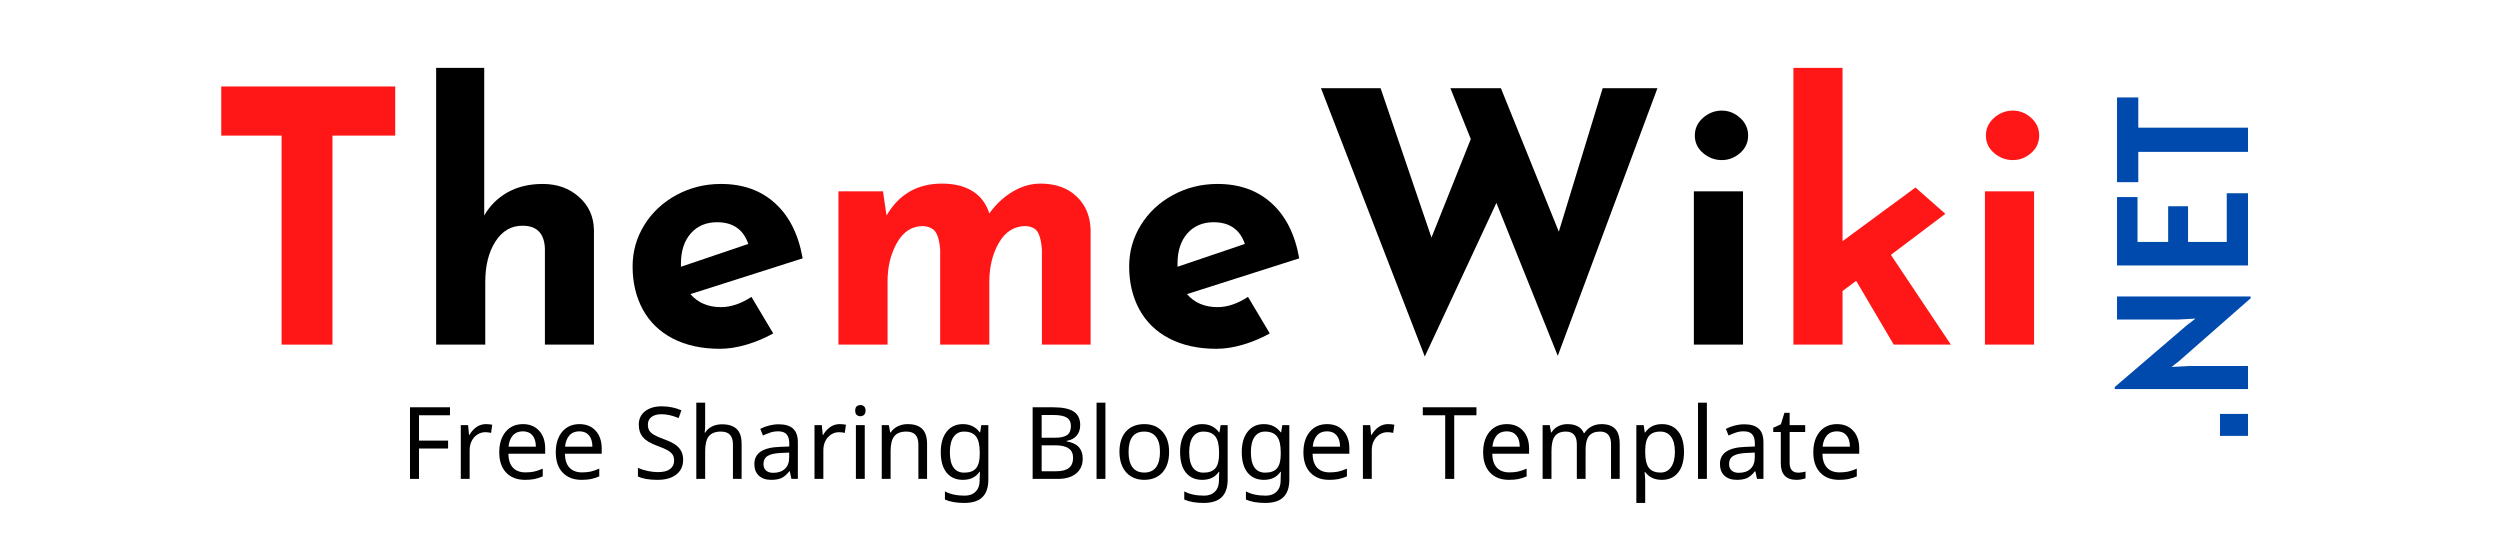 <?xml version="1.0" encoding="UTF-8"?>
<svg xmlns="http://www.w3.org/2000/svg" xmlns:xlink="http://www.w3.org/1999/xlink" width="450pt" height="97.5pt" viewBox="0 0 450 97.5" version="1.2">
<defs>
<g>
<symbol overflow="visible" id="glyph0-0">
<path style="stroke:none;" d=""/>
</symbol>
<symbol overflow="visible" id="glyph0-1">
<path style="stroke:none;" d="M 34.156 -46.469 L 34.156 -37.625 L 22.859 -37.625 L 22.859 0 L 13.703 0 L 13.703 -37.625 L 2.844 -37.625 L 2.844 -46.469 Z M 34.156 -46.469 "/>
</symbol>
<symbol overflow="visible" id="glyph0-2">
<path style="stroke:none;" d="M 23.734 -28.922 C 26.348 -28.922 28.523 -28.141 30.266 -26.578 C 32.016 -25.023 32.91 -23.047 32.953 -20.641 L 32.953 0 L 24.125 0 L 24.125 -17.359 C 24 -20.055 22.648 -21.406 20.078 -21.406 C 18.055 -21.406 16.438 -20.457 15.219 -18.562 C 14 -16.664 13.391 -14.223 13.391 -11.234 L 13.391 0 L 4.547 0 L 4.547 -49.812 L 13.203 -49.812 L 13.203 -23.234 C 14.211 -25.004 15.609 -26.395 17.391 -27.406 C 19.18 -28.414 21.297 -28.922 23.734 -28.922 Z M 23.734 -28.922 "/>
</symbol>
<symbol overflow="visible" id="glyph0-3">
<path style="stroke:none;" d="M 18.312 -6.75 C 20.082 -6.75 21.91 -7.363 23.797 -8.594 L 27.719 -2.016 C 26.207 -1.172 24.609 -0.5 22.922 0 C 21.234 0.5 19.633 0.75 18.125 0.75 C 14.844 0.75 12.008 0.129 9.625 -1.109 C 7.25 -2.348 5.453 -4.094 4.234 -6.344 C 3.016 -8.594 2.406 -11.172 2.406 -14.078 C 2.406 -16.773 3.109 -19.258 4.516 -21.531 C 5.922 -23.801 7.844 -25.598 10.281 -26.922 C 12.727 -28.254 15.406 -28.922 18.312 -28.922 C 22.27 -28.922 25.52 -27.758 28.062 -25.438 C 30.613 -23.125 32.266 -19.82 33.016 -15.531 L 12.812 -9.094 C 14.164 -7.531 16 -6.75 18.312 -6.75 Z M 17.609 -22.031 C 15.641 -22.031 14.062 -21.359 12.875 -20.016 C 11.695 -18.672 11.109 -16.859 11.109 -14.578 L 11.109 -14.016 L 23.234 -18.125 C 22.348 -20.727 20.473 -22.031 17.609 -22.031 Z M 17.609 -22.031 "/>
</symbol>
<symbol overflow="visible" id="glyph0-4">
<path style="stroke:none;" d="M 40.922 -28.984 C 43.609 -28.984 45.758 -28.223 47.375 -26.703 C 49 -25.191 49.852 -23.191 49.938 -20.703 L 49.938 0 L 41.172 0 L 41.172 -17.047 C 41.086 -18.43 40.852 -19.473 40.469 -20.172 C 40.094 -20.867 39.359 -21.258 38.266 -21.344 C 36.203 -21.344 34.594 -20.344 33.438 -18.344 C 32.281 -16.344 31.703 -13.992 31.703 -11.297 L 31.703 0 L 22.859 0 L 22.859 -17.047 C 22.773 -18.43 22.52 -19.473 22.094 -20.172 C 21.676 -20.867 20.898 -21.258 19.766 -21.344 C 17.785 -21.344 16.227 -20.344 15.094 -18.344 C 13.957 -16.344 13.391 -14.035 13.391 -11.422 L 13.391 0 L 4.547 0 L 4.547 -27.594 L 12.562 -27.594 L 13.203 -23.234 C 15.43 -27.066 18.754 -28.984 23.172 -28.984 C 25.398 -28.984 27.238 -28.531 28.688 -27.625 C 30.145 -26.719 31.148 -25.379 31.703 -23.609 C 32.879 -25.254 34.273 -26.562 35.891 -27.531 C 37.516 -28.5 39.191 -28.984 40.922 -28.984 Z M 40.922 -28.984 "/>
</symbol>
<symbol overflow="visible" id="glyph0-5">
<path style="stroke:none;" d="M 44.641 2.016 L 33.594 -25.516 L 20.703 2.141 L 2.016 -46.156 L 12.75 -46.156 L 21.906 -19.266 L 28.984 -37 L 25.312 -46.156 L 34.406 -46.156 L 44.828 -20.328 L 52.719 -46.156 L 62.578 -46.156 Z M 44.641 2.016 "/>
</symbol>
<symbol overflow="visible" id="glyph0-6">
<path style="stroke:none;" d="M 13.391 -27.594 L 13.391 0 L 4.547 0 L 4.547 -27.594 Z M 4.719 -37.641 C 4.719 -38.898 5.211 -39.961 6.203 -40.828 C 7.191 -41.691 8.316 -42.125 9.578 -42.125 C 10.797 -42.125 11.891 -41.691 12.859 -40.828 C 13.828 -39.961 14.312 -38.898 14.312 -37.641 C 14.312 -36.379 13.828 -35.328 12.859 -34.484 C 11.891 -33.641 10.797 -33.219 9.578 -33.219 C 8.316 -33.219 7.191 -33.641 6.203 -34.484 C 5.211 -35.328 4.719 -36.379 4.719 -37.641 Z M 4.719 -37.641 "/>
</symbol>
<symbol overflow="visible" id="glyph0-7">
<path style="stroke:none;" d="M 15.844 -11.484 L 13.391 -9.656 L 13.391 0 L 4.547 0 L 4.547 -49.812 L 13.391 -49.812 L 13.391 -18.625 L 26.516 -28.281 L 31.891 -23.547 L 22.094 -16.156 L 32.891 0 L 22.609 0 Z M 15.844 -11.484 "/>
</symbol>
<symbol overflow="visible" id="glyph1-0">
<path style="stroke:none;" d="M -23.375 -2.906 L -23.375 -26.312 L 0 -26.312 L 0 -2.906 Z M -9.984 -14.578 L -4.156 -20.156 L -6.016 -22.016 L -11.703 -16.266 L -17.219 -22.016 L -19.109 -20.062 L -13.328 -14.641 L -19.141 -9.141 L -17.219 -7.234 L -11.641 -12.922 L -6.391 -7.266 L -4.156 -9.234 Z M -9.984 -14.578 "/>
</symbol>
<symbol overflow="visible" id="glyph1-1">
<path style="stroke:none;" d="M -5.047 -1.625 L -5.047 -5.578 L 0 -5.578 L 0 -1.625 Z M -5.047 -1.625 "/>
</symbol>
<symbol overflow="visible" id="glyph1-2">
<path style="stroke:none;" d="M -23.578 -19.516 L 0.469 -19.516 L 0.469 -19.188 L -12.422 -7.875 L -13.766 -6.828 L -10.484 -7 L 0 -7 L 0 -2.844 L -23.984 -2.844 L -23.984 -3.219 L -11 -14.344 L -9.453 -15.531 L -12.688 -15.359 L -23.578 -15.359 Z M -23.578 -19.516 "/>
</symbol>
<symbol overflow="visible" id="glyph1-3">
<path style="stroke:none;" d="M -3.828 -15.734 L 0 -15.734 L 0 -2.734 L -23.578 -2.734 L -23.578 -15.047 L -19.891 -15.047 L -19.891 -6.969 L -14.375 -6.969 L -14.375 -13.391 L -10.797 -13.391 L -10.797 -6.969 L -3.828 -6.969 Z M -3.828 -15.734 "/>
</symbol>
<symbol overflow="visible" id="glyph1-4">
<path style="stroke:none;" d="M -19.75 -15.859 L -19.75 -10.422 L 0 -10.422 L 0 -6.062 L -19.75 -6.062 L -19.75 -0.609 L -23.578 -0.609 L -23.578 -15.859 Z M -19.75 -15.859 "/>
</symbol>
<symbol overflow="visible" id="glyph2-0">
<path style="stroke:none;" d="M 1.703 -12.891 L 9.109 -12.891 L 9.109 0 L 1.703 0 Z M 2.609 -0.922 L 8.188 -0.922 L 8.188 -11.969 L 2.609 -11.969 Z M 2.609 -0.922 "/>
</symbol>
<symbol overflow="visible" id="glyph2-1">
<path style="stroke:none;" d="M 3.375 0 L 1.75 0 L 1.75 -12.891 L 8.953 -12.891 L 8.953 -11.453 L 3.375 -11.453 L 3.375 -6.891 L 8.609 -6.891 L 8.609 -5.469 L 3.375 -5.469 Z M 3.375 0 "/>
</symbol>
<symbol overflow="visible" id="glyph2-2">
<path style="stroke:none;" d="M 6.047 -9.859 C 6.473 -9.859 6.852 -9.82 7.188 -9.75 L 6.984 -8.281 C 6.629 -8.363 6.281 -8.406 5.938 -8.406 C 5.426 -8.406 4.953 -8.266 4.516 -7.984 C 4.078 -7.703 3.734 -7.312 3.484 -6.812 C 3.242 -6.32 3.125 -5.77 3.125 -5.156 L 3.125 0 L 1.531 0 L 1.531 -9.672 L 2.844 -9.672 L 3.016 -7.906 L 3.078 -7.906 C 3.453 -8.539 3.891 -9.023 4.391 -9.359 C 4.898 -9.691 5.453 -9.859 6.047 -9.859 Z M 6.047 -9.859 "/>
</symbol>
<symbol overflow="visible" id="glyph2-3">
<path style="stroke:none;" d="M 5.656 0.172 C 4.195 0.172 3.055 -0.266 2.234 -1.141 C 1.41 -2.016 1 -3.223 1 -4.766 C 1 -6.316 1.379 -7.551 2.141 -8.469 C 2.91 -9.395 3.953 -9.859 5.266 -9.859 C 6.484 -9.859 7.453 -9.461 8.172 -8.672 C 8.898 -7.891 9.266 -6.828 9.266 -5.484 L 9.266 -4.531 L 2.641 -4.531 C 2.66 -3.426 2.938 -2.586 3.469 -2.016 C 4 -1.453 4.75 -1.172 5.719 -1.172 C 6.238 -1.172 6.727 -1.211 7.188 -1.297 C 7.656 -1.391 8.203 -1.57 8.828 -1.844 L 8.828 -0.453 C 8.285 -0.223 7.781 -0.062 7.312 0.031 C 6.844 0.125 6.289 0.172 5.656 0.172 Z M 5.25 -8.562 C 4.488 -8.562 3.891 -8.316 3.453 -7.828 C 3.016 -7.336 2.754 -6.66 2.672 -5.797 L 7.594 -5.797 C 7.582 -6.691 7.375 -7.375 6.969 -7.844 C 6.562 -8.32 5.988 -8.562 5.25 -8.562 Z M 5.25 -8.562 "/>
</symbol>
<symbol overflow="visible" id="glyph2-4">
<path style="stroke:none;" d=""/>
</symbol>
<symbol overflow="visible" id="glyph2-5">
<path style="stroke:none;" d="M 9.062 -3.453 C 9.062 -2.328 8.656 -1.441 7.844 -0.797 C 7.031 -0.148 5.898 0.172 4.453 0.172 C 2.93 0.172 1.754 -0.031 0.922 -0.438 L 0.922 -1.984 C 1.461 -1.742 2.055 -1.555 2.703 -1.422 C 3.359 -1.285 3.969 -1.219 4.531 -1.219 C 5.488 -1.219 6.211 -1.398 6.703 -1.766 C 7.191 -2.141 7.438 -2.648 7.438 -3.297 C 7.438 -3.734 7.348 -4.086 7.172 -4.359 C 6.992 -4.641 6.695 -4.898 6.281 -5.141 C 5.875 -5.379 5.25 -5.648 4.406 -5.953 C 3.207 -6.391 2.352 -6.898 1.844 -7.484 C 1.332 -8.078 1.078 -8.844 1.078 -9.781 C 1.078 -10.781 1.453 -11.578 2.203 -12.172 C 2.961 -12.766 3.961 -13.062 5.203 -13.062 C 6.484 -13.062 7.664 -12.82 8.75 -12.344 L 8.25 -10.953 C 7.145 -11.41 6.113 -11.641 5.156 -11.641 C 4.395 -11.641 3.797 -11.473 3.359 -11.141 C 2.93 -10.816 2.719 -10.359 2.719 -9.766 C 2.719 -9.336 2.801 -8.984 2.969 -8.703 C 3.133 -8.43 3.406 -8.18 3.781 -7.953 C 4.156 -7.723 4.742 -7.461 5.547 -7.172 C 6.504 -6.816 7.219 -6.473 7.688 -6.141 C 8.156 -5.805 8.5 -5.422 8.719 -4.984 C 8.945 -4.555 9.062 -4.047 9.062 -3.453 Z M 9.062 -3.453 "/>
</symbol>
<symbol overflow="visible" id="glyph2-6">
<path style="stroke:none;" d="M 8.125 0 L 8.125 -6.188 C 8.125 -6.969 7.945 -7.551 7.594 -7.938 C 7.25 -8.32 6.703 -8.516 5.953 -8.516 C 4.973 -8.516 4.254 -8.238 3.797 -7.688 C 3.348 -7.145 3.125 -6.25 3.125 -5 L 3.125 0 L 1.531 0 L 1.531 -13.719 L 3.125 -13.719 L 3.125 -9.688 C 3.125 -9.164 3.094 -8.719 3.031 -8.344 L 3.141 -8.344 C 3.422 -8.812 3.828 -9.176 4.359 -9.438 C 4.891 -9.695 5.488 -9.828 6.156 -9.828 C 7.32 -9.828 8.203 -9.547 8.797 -8.984 C 9.391 -8.43 9.688 -7.535 9.688 -6.297 L 9.688 0 Z M 8.125 0 "/>
</symbol>
<symbol overflow="visible" id="glyph2-7">
<path style="stroke:none;" d="M 7.5 0 L 7.203 -1.375 L 7.125 -1.375 C 6.645 -0.77 6.164 -0.359 5.688 -0.141 C 5.207 0.066 4.602 0.172 3.875 0.172 C 2.926 0.172 2.18 -0.078 1.641 -0.578 C 1.098 -1.078 0.828 -1.781 0.828 -2.688 C 0.828 -4.645 2.375 -5.672 5.469 -5.766 L 7.109 -5.828 L 7.109 -6.406 C 7.109 -7.133 6.945 -7.676 6.625 -8.031 C 6.312 -8.383 5.805 -8.562 5.109 -8.562 C 4.598 -8.562 4.113 -8.484 3.656 -8.328 C 3.207 -8.172 2.781 -8 2.375 -7.812 L 1.891 -9 C 2.379 -9.258 2.91 -9.461 3.484 -9.609 C 4.066 -9.754 4.641 -9.828 5.203 -9.828 C 6.367 -9.828 7.234 -9.566 7.797 -9.047 C 8.367 -8.535 8.656 -7.719 8.656 -6.594 L 8.656 0 Z M 4.234 -1.094 C 5.117 -1.094 5.816 -1.332 6.328 -1.812 C 6.836 -2.289 7.094 -2.973 7.094 -3.859 L 7.094 -4.734 L 5.672 -4.672 C 4.555 -4.629 3.742 -4.453 3.234 -4.141 C 2.723 -3.828 2.469 -3.336 2.469 -2.672 C 2.469 -2.16 2.625 -1.77 2.938 -1.5 C 3.25 -1.227 3.68 -1.094 4.234 -1.094 Z M 4.234 -1.094 "/>
</symbol>
<symbol overflow="visible" id="glyph2-8">
<path style="stroke:none;" d="M 3.125 0 L 1.531 0 L 1.531 -9.672 L 3.125 -9.672 Z M 1.406 -12.297 C 1.406 -12.648 1.492 -12.906 1.672 -13.062 C 1.859 -13.219 2.082 -13.297 2.344 -13.297 C 2.594 -13.297 2.805 -13.219 2.984 -13.062 C 3.172 -12.906 3.266 -12.648 3.266 -12.297 C 3.266 -11.941 3.172 -11.68 2.984 -11.516 C 2.805 -11.359 2.594 -11.281 2.344 -11.281 C 2.082 -11.281 1.859 -11.359 1.672 -11.516 C 1.492 -11.68 1.406 -11.941 1.406 -12.297 Z M 1.406 -12.297 "/>
</symbol>
<symbol overflow="visible" id="glyph2-9">
<path style="stroke:none;" d="M 8.125 0 L 8.125 -6.188 C 8.125 -6.969 7.945 -7.551 7.594 -7.938 C 7.25 -8.32 6.703 -8.516 5.953 -8.516 C 4.961 -8.516 4.242 -8.238 3.797 -7.688 C 3.348 -7.145 3.125 -6.254 3.125 -5.016 L 3.125 0 L 1.531 0 L 1.531 -9.672 L 2.812 -9.672 L 3.047 -8.359 L 3.141 -8.359 C 3.441 -8.828 3.859 -9.191 4.391 -9.453 C 4.93 -9.723 5.531 -9.859 6.188 -9.859 C 7.375 -9.859 8.254 -9.566 8.828 -8.984 C 9.398 -8.41 9.688 -7.516 9.688 -6.297 L 9.688 0 Z M 8.125 0 "/>
</symbol>
<symbol overflow="visible" id="glyph2-10">
<path style="stroke:none;" d="M 5.219 -1.125 C 6.188 -1.125 6.895 -1.383 7.344 -1.906 C 7.789 -2.438 8.016 -3.281 8.016 -4.438 L 8.016 -4.812 C 8.016 -6.113 7.789 -7.055 7.344 -7.641 C 6.895 -8.223 6.176 -8.516 5.188 -8.516 C 4.375 -8.516 3.742 -8.191 3.297 -7.547 C 2.859 -6.91 2.641 -5.992 2.641 -4.797 C 2.641 -3.598 2.852 -2.688 3.281 -2.062 C 3.719 -1.438 4.363 -1.125 5.219 -1.125 Z M 8 -0.094 L 8.047 -1.281 L 7.969 -1.281 C 7.32 -0.312 6.328 0.172 4.984 0.172 C 3.734 0.172 2.754 -0.258 2.047 -1.125 C 1.348 -2 1 -3.227 1 -4.812 C 1 -6.375 1.352 -7.602 2.062 -8.5 C 2.77 -9.406 3.738 -9.859 4.969 -9.859 C 6.27 -9.859 7.281 -9.367 8 -8.391 L 8.094 -8.391 L 8.297 -9.672 L 9.562 -9.672 L 9.562 0.156 C 9.562 1.539 9.207 2.582 8.5 3.281 C 7.801 3.977 6.711 4.328 5.234 4.328 C 3.828 4.328 2.664 4.125 1.75 3.719 L 1.75 2.25 C 2.688 2.758 3.879 3.016 5.328 3.016 C 6.148 3.016 6.801 2.77 7.281 2.281 C 7.758 1.801 8 1.141 8 0.297 Z M 8 -0.094 "/>
</symbol>
<symbol overflow="visible" id="glyph2-11">
<path style="stroke:none;" d="M 1.75 -12.891 L 5.422 -12.891 C 7.148 -12.891 8.395 -12.629 9.156 -12.109 C 9.926 -11.598 10.312 -10.789 10.312 -9.688 C 10.312 -8.926 10.102 -8.297 9.688 -7.797 C 9.27 -7.305 8.664 -6.988 7.875 -6.844 L 7.875 -6.75 C 8.863 -6.582 9.594 -6.238 10.062 -5.719 C 10.531 -5.195 10.766 -4.516 10.766 -3.672 C 10.766 -2.516 10.367 -1.613 9.578 -0.969 C 8.785 -0.32 7.688 0 6.281 0 L 1.75 0 Z M 3.375 -7.406 L 5.75 -7.406 C 6.758 -7.406 7.492 -7.566 7.953 -7.891 C 8.41 -8.211 8.641 -8.754 8.641 -9.516 C 8.641 -10.211 8.391 -10.719 7.891 -11.031 C 7.391 -11.344 6.594 -11.5 5.5 -11.5 L 3.375 -11.5 Z M 3.375 -6.047 L 3.375 -1.375 L 5.969 -1.375 C 7.008 -1.375 7.781 -1.57 8.281 -1.969 C 8.781 -2.375 9.031 -2.984 9.031 -3.797 C 9.031 -4.555 8.766 -5.117 8.234 -5.484 C 7.703 -5.859 6.906 -6.047 5.844 -6.047 Z M 3.375 -6.047 "/>
</symbol>
<symbol overflow="visible" id="glyph2-12">
<path style="stroke:none;" d="M 3.125 0 L 1.531 0 L 1.531 -13.719 L 3.125 -13.719 Z M 3.125 0 "/>
</symbol>
<symbol overflow="visible" id="glyph2-13">
<path style="stroke:none;" d="M 9.938 -4.859 C 9.938 -3.273 9.535 -2.039 8.734 -1.156 C 7.941 -0.27 6.836 0.172 5.422 0.172 C 4.547 0.172 3.77 -0.031 3.094 -0.438 C 2.426 -0.844 1.91 -1.426 1.547 -2.188 C 1.18 -2.957 1 -3.848 1 -4.859 C 1 -6.43 1.391 -7.656 2.172 -8.531 C 2.961 -9.414 4.066 -9.859 5.484 -9.859 C 6.848 -9.859 7.93 -9.41 8.734 -8.516 C 9.535 -7.617 9.938 -6.398 9.938 -4.859 Z M 2.641 -4.859 C 2.641 -3.641 2.879 -2.711 3.359 -2.078 C 3.836 -1.453 4.539 -1.141 5.469 -1.141 C 6.395 -1.141 7.098 -1.453 7.578 -2.078 C 8.055 -2.711 8.297 -3.641 8.297 -4.859 C 8.297 -6.066 8.051 -6.977 7.562 -7.594 C 7.082 -8.207 6.379 -8.516 5.453 -8.516 C 3.578 -8.516 2.641 -7.297 2.641 -4.859 Z M 2.641 -4.859 "/>
</symbol>
<symbol overflow="visible" id="glyph2-14">
<path style="stroke:none;" d="M 5.828 0 L 4.203 0 L 4.203 -11.453 L 0.172 -11.453 L 0.172 -12.891 L 9.828 -12.891 L 9.828 -11.453 L 5.828 -11.453 Z M 5.828 0 "/>
</symbol>
<symbol overflow="visible" id="glyph2-15">
<path style="stroke:none;" d="M 13.844 0 L 13.844 -6.234 C 13.844 -7.754 13.188 -8.516 11.875 -8.516 C 10.977 -8.516 10.316 -8.254 9.891 -7.734 C 9.473 -7.211 9.266 -6.414 9.266 -5.344 L 9.266 0 L 7.688 0 L 7.688 -6.234 C 7.688 -6.992 7.523 -7.562 7.203 -7.938 C 6.879 -8.32 6.379 -8.516 5.703 -8.516 C 4.805 -8.516 4.148 -8.238 3.734 -7.688 C 3.328 -7.145 3.125 -6.254 3.125 -5.016 L 3.125 0 L 1.531 0 L 1.531 -9.672 L 2.812 -9.672 L 3.047 -8.359 L 3.141 -8.359 C 3.41 -8.828 3.797 -9.191 4.297 -9.453 C 4.805 -9.723 5.367 -9.859 5.984 -9.859 C 7.504 -9.859 8.492 -9.316 8.953 -8.234 L 9.047 -8.234 C 9.359 -8.742 9.781 -9.141 10.312 -9.422 C 10.852 -9.711 11.461 -9.859 12.141 -9.859 C 13.234 -9.859 14.051 -9.57 14.594 -9 C 15.133 -8.438 15.406 -7.535 15.406 -6.297 L 15.406 0 Z M 13.844 0 "/>
</symbol>
<symbol overflow="visible" id="glyph2-16">
<path style="stroke:none;" d="M 6.109 0.172 C 4.816 0.172 3.82 -0.289 3.125 -1.219 L 3.016 -1.219 L 3.047 -0.859 C 3.098 -0.398 3.125 0.004 3.125 0.359 L 3.125 4.328 L 1.531 4.328 L 1.531 -9.672 L 2.844 -9.672 L 3.047 -8.359 L 3.125 -8.359 C 3.5 -8.879 3.93 -9.258 4.422 -9.5 C 4.91 -9.738 5.484 -9.859 6.141 -9.859 C 7.391 -9.859 8.363 -9.422 9.062 -8.547 C 9.758 -7.672 10.109 -6.441 10.109 -4.859 C 10.109 -3.273 9.758 -2.039 9.062 -1.156 C 8.363 -0.27 7.379 0.172 6.109 0.172 Z M 5.844 -8.516 C 4.895 -8.516 4.207 -8.242 3.781 -7.703 C 3.352 -7.172 3.133 -6.32 3.125 -5.156 L 3.125 -4.859 C 3.125 -3.547 3.336 -2.598 3.766 -2.016 C 4.203 -1.43 4.91 -1.141 5.891 -1.141 C 6.703 -1.141 7.332 -1.469 7.781 -2.125 C 8.238 -2.781 8.469 -3.695 8.469 -4.875 C 8.469 -6.051 8.238 -6.953 7.781 -7.578 C 7.332 -8.203 6.688 -8.516 5.844 -8.516 Z M 5.844 -8.516 "/>
</symbol>
<symbol overflow="visible" id="glyph2-17">
<path style="stroke:none;" d="M 4.766 -1.125 C 4.973 -1.125 5.211 -1.145 5.484 -1.188 C 5.766 -1.227 5.973 -1.273 6.109 -1.328 L 6.109 -0.109 C 5.961 -0.047 5.734 0.016 5.422 0.078 C 5.117 0.141 4.812 0.172 4.5 0.172 C 2.602 0.172 1.656 -0.82 1.656 -2.812 L 1.656 -8.438 L 0.297 -8.438 L 0.297 -9.203 L 1.672 -9.828 L 2.312 -11.891 L 3.25 -11.891 L 3.25 -9.672 L 6.047 -9.672 L 6.047 -8.438 L 3.25 -8.438 L 3.25 -2.859 C 3.25 -2.297 3.379 -1.863 3.641 -1.562 C 3.91 -1.27 4.285 -1.125 4.766 -1.125 Z M 4.766 -1.125 "/>
</symbol>
</g>
</defs>
<g id="surface1">
<g style="fill:rgb(100%,8.629%,8.629%);fill-opacity:1;">
  <use xlink:href="#glyph0-1" x="36.983" y="62.033"/>
</g>
<g style="fill:rgb(0%,0%,0%);fill-opacity:1;">
  <use xlink:href="#glyph0-2" x="73.957" y="62.033"/>
</g>
<g style="fill:rgb(0%,0%,0%);fill-opacity:1;">
  <use xlink:href="#glyph0-3" x="111.462" y="62.033"/>
</g>
<g style="fill:rgb(100%,8.629%,8.629%);fill-opacity:1;">
  <use xlink:href="#glyph0-4" x="146.373" y="62.033"/>
</g>
<g style="fill:rgb(0%,0%,0%);fill-opacity:1;">
  <use xlink:href="#glyph0-3" x="200.843" y="62.033"/>
</g>
<g style="fill:rgb(0%,0%,0%);fill-opacity:1;">
  <use xlink:href="#glyph0-5" x="235.759" y="62.033"/>
</g>
<g style="fill:rgb(0%,0%,0%);fill-opacity:1;">
  <use xlink:href="#glyph0-6" x="300.351" y="62.033"/>
</g>
<g style="fill:rgb(100%,8.629%,8.629%);fill-opacity:1;">
  <use xlink:href="#glyph0-7" x="318.267" y="62.033"/>
</g>
<g style="fill:rgb(100%,8.629%,8.629%);fill-opacity:1;">
  <use xlink:href="#glyph0-6" x="352.741" y="62.033"/>
</g>
<g style="fill:rgb(0%,29.019%,67.839%);fill-opacity:1;">
  <use xlink:href="#glyph1-1" x="404.643" y="80.084"/>
</g>
<g style="fill:rgb(0%,29.019%,67.839%);fill-opacity:1;">
  <use xlink:href="#glyph1-2" x="404.643" y="72.878"/>
</g>
<g style="fill:rgb(0%,29.019%,67.839%);fill-opacity:1;">
  <use xlink:href="#glyph1-3" x="404.643" y="50.517"/>
</g>
<g style="fill:rgb(0%,29.019%,67.839%);fill-opacity:1;">
  <use xlink:href="#glyph1-4" x="404.643" y="33.4"/>
</g>
<g style="fill:rgb(0%,0%,0%);fill-opacity:1;">
  <use xlink:href="#glyph2-1" x="72.047" y="86.201"/>
  <use xlink:href="#glyph2-2" x="81.412" y="86.201"/>
  <use xlink:href="#glyph2-3" x="88.865" y="86.201"/>
  <use xlink:href="#glyph2-3" x="99.04" y="86.201"/>
  <use xlink:href="#glyph2-4" x="109.215" y="86.201"/>
  <use xlink:href="#glyph2-5" x="113.902" y="86.201"/>
  <use xlink:href="#glyph2-6" x="123.804" y="86.201"/>
  <use xlink:href="#glyph2-7" x="134.957" y="86.201"/>
  <use xlink:href="#glyph2-2" x="145.079" y="86.201"/>
  <use xlink:href="#glyph2-8" x="152.532" y="86.201"/>
  <use xlink:href="#glyph2-9" x="157.184" y="86.201"/>
  <use xlink:href="#glyph2-10" x="168.337" y="86.201"/>
  <use xlink:href="#glyph2-4" x="179.437" y="86.201"/>
  <use xlink:href="#glyph2-11" x="184.124" y="86.201"/>
  <use xlink:href="#glyph2-12" x="195.85" y="86.201"/>
  <use xlink:href="#glyph2-13" x="200.501" y="86.201"/>
  <use xlink:href="#glyph2-10" x="211.416" y="86.201"/>
  <use xlink:href="#glyph2-10" x="222.517" y="86.201"/>
  <use xlink:href="#glyph2-3" x="233.617" y="86.201"/>
  <use xlink:href="#glyph2-2" x="243.792" y="86.201"/>
  <use xlink:href="#glyph2-4" x="251.245" y="86.201"/>
  <use xlink:href="#glyph2-14" x="255.932" y="86.201"/>
  <use xlink:href="#glyph2-3" x="265.966" y="86.201"/>
  <use xlink:href="#glyph2-15" x="276.141" y="86.201"/>
  <use xlink:href="#glyph2-16" x="293.012" y="86.201"/>
  <use xlink:href="#glyph2-12" x="304.112" y="86.201"/>
  <use xlink:href="#glyph2-7" x="308.763" y="86.201"/>
  <use xlink:href="#glyph2-17" x="318.886" y="86.201"/>
  <use xlink:href="#glyph2-3" x="325.396" y="86.201"/>
</g>
</g>
</svg>
